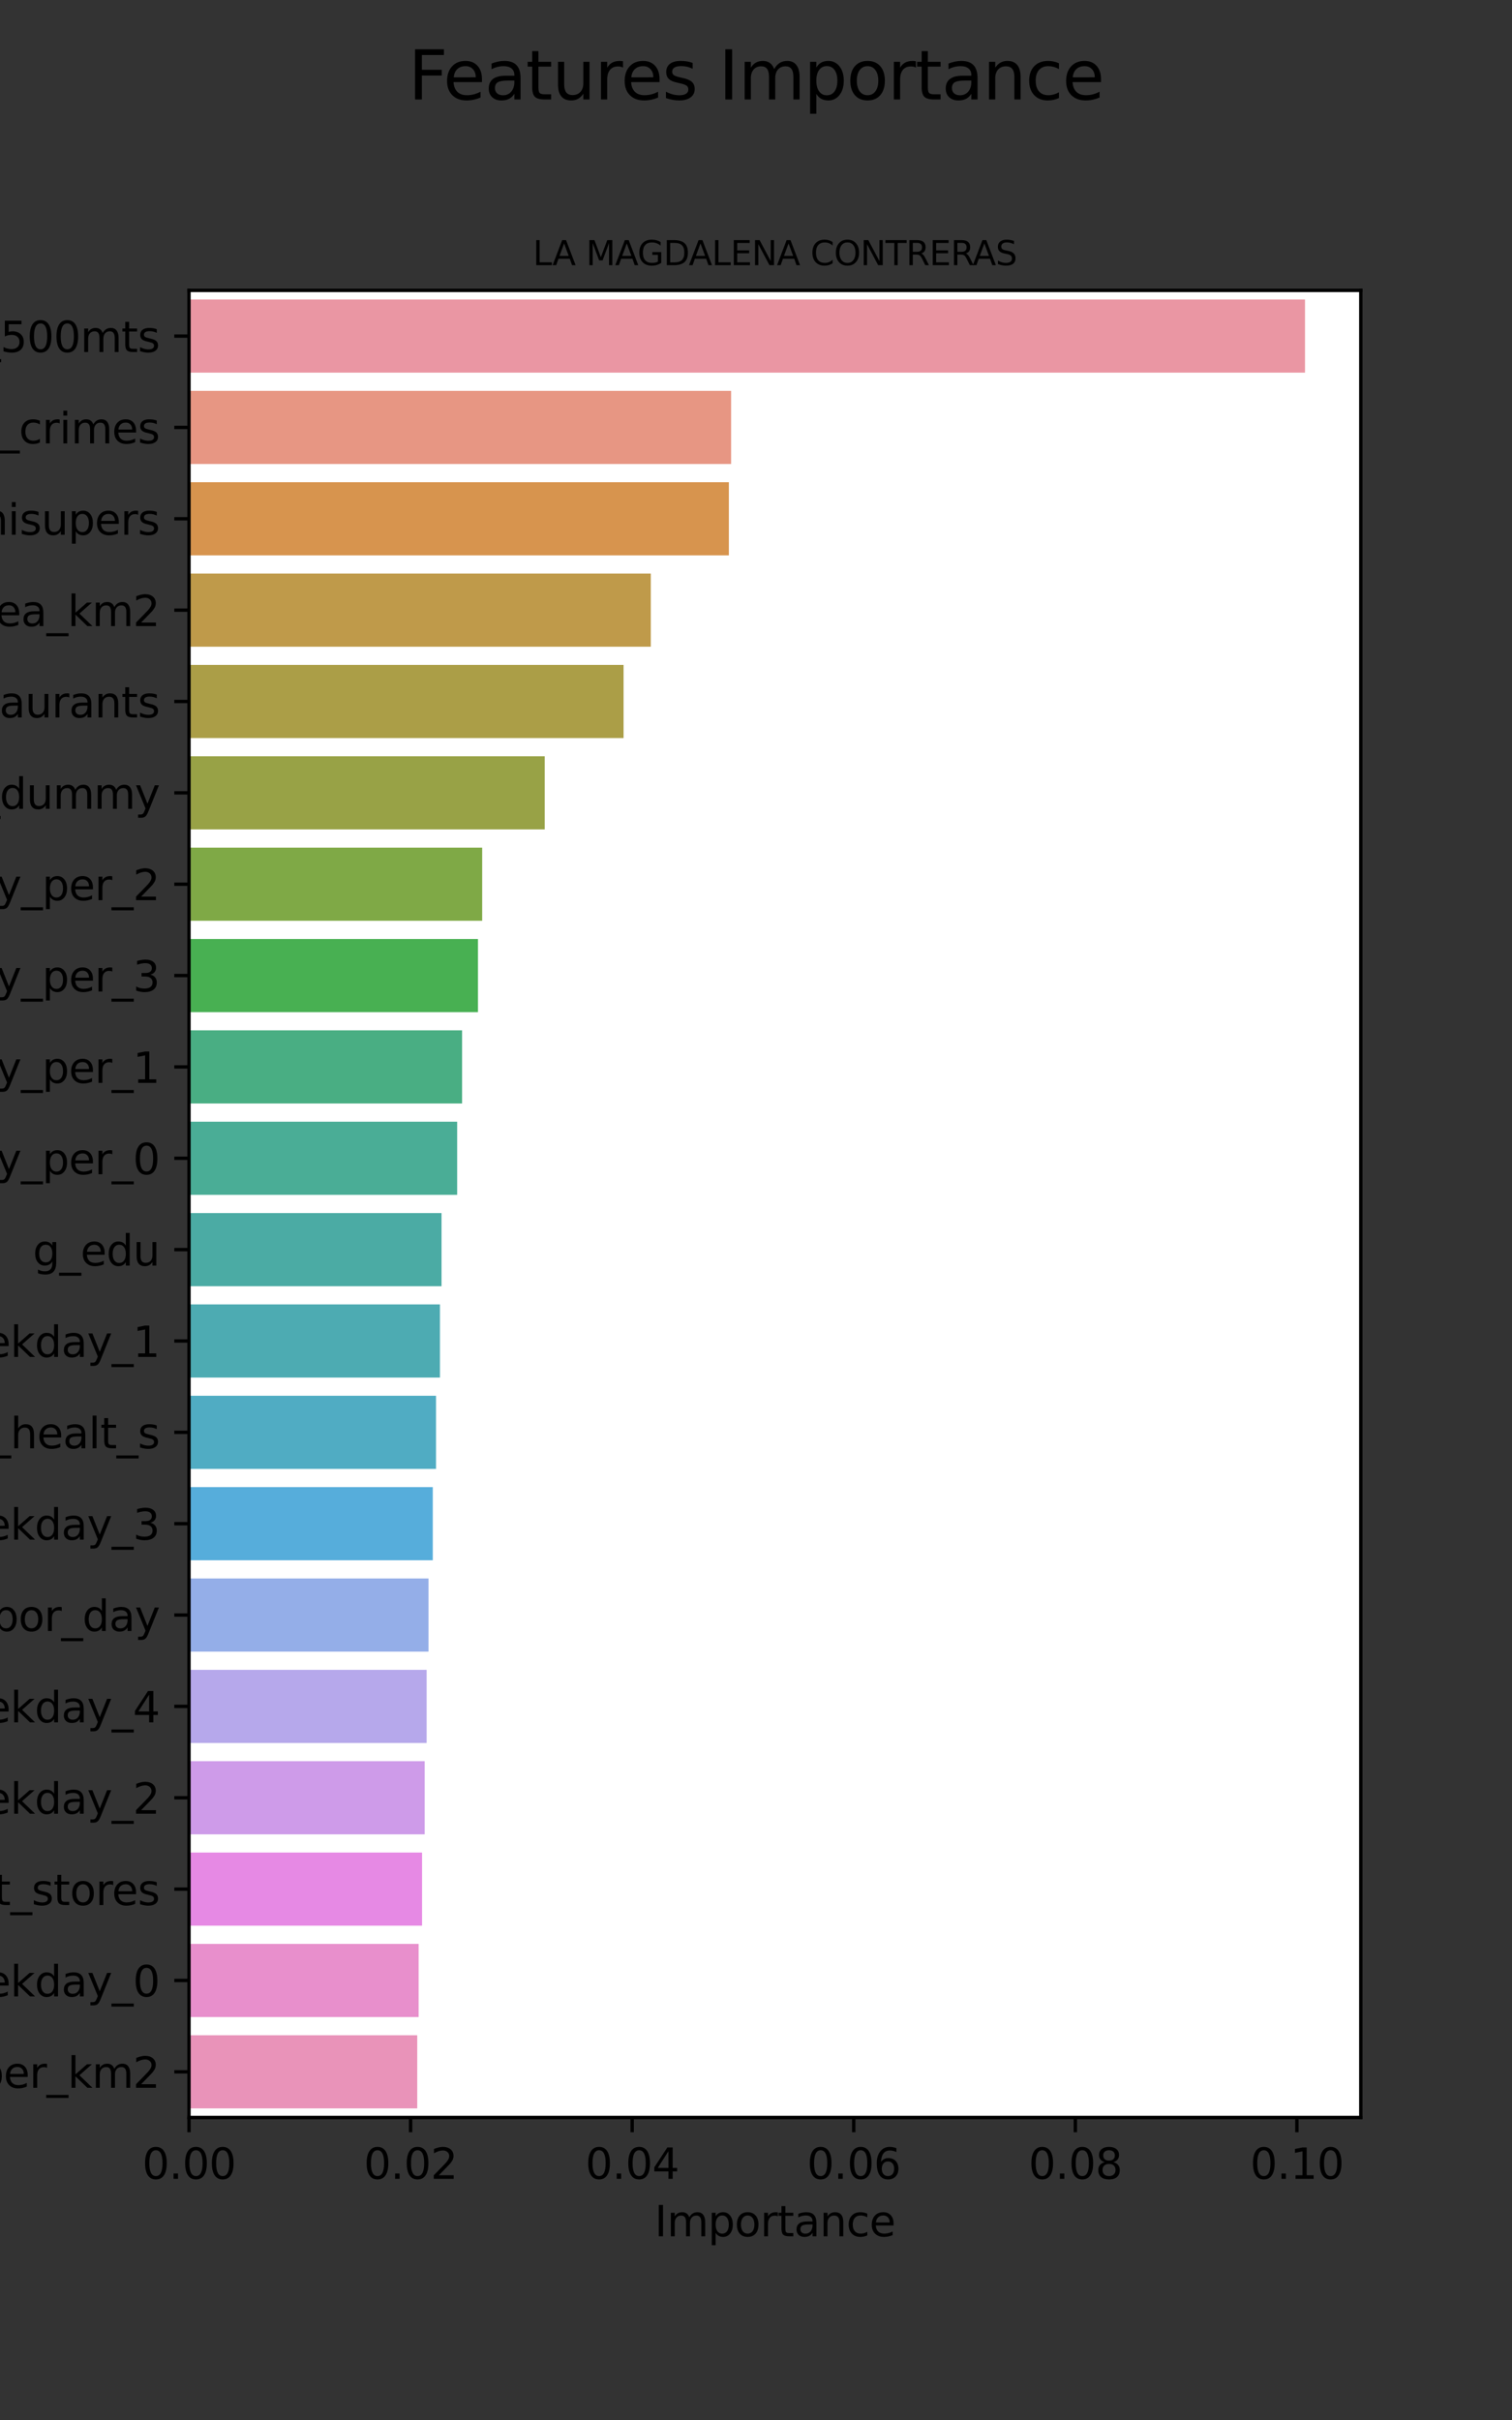 <?xml version="1.0" encoding="utf-8" standalone="no"?>
<!DOCTYPE svg PUBLIC "-//W3C//DTD SVG 1.1//EN"
  "http://www.w3.org/Graphics/SVG/1.1/DTD/svg11.dtd">
<svg height="576pt" version="1.1" viewBox="0 0 360 576" width="360pt" xmlns="http://www.w3.org/2000/svg" xmlns:xlink="http://www.w3.org/1999/xlink">
 <rect x="0" y="0" width="360" height="576" fill="#333333" stroke="none"/>
 <defs>
  <style type="text/css">*{stroke-linecap:butt;stroke-linejoin:round;}</style>
 </defs>
 <g id="figure_1">
  <g id="patch_1">
   <path d="M 0 576 
L 360 576 
L 360 0 
L 0 0 
z
" style="fill:none;"/>
  </g>
  <g id="axes_1">
   <g id="patch_2">
    <path d="M 45 504 
L 324 504 
L 324 69.12 
L 45 69.12 
z
" style="fill:#ffffff;"/>
   </g>
   <g id="patch_3">
    <path clip-path="url(#p7c0f3cd1f7)" d="M 45 71.294 
L 310.714 71.294 
L 310.714 88.69 
L 45 88.69 
z
" style="fill:#ea96a3;"/>
   </g>
   <g id="patch_4">
    <path clip-path="url(#p7c0f3cd1f7)" d="M 45 93.038 
L 174.072 93.038 
L 174.072 110.434 
L 45 110.434 
z
" style="fill:#e79683;"/>
   </g>
   <g id="patch_5">
    <path clip-path="url(#p7c0f3cd1f7)" d="M 45 114.782 
L 173.543 114.782 
L 173.543 132.178 
L 45 132.178 
z
" style="fill:#d7944e;"/>
   </g>
   <g id="patch_6">
    <path clip-path="url(#p7c0f3cd1f7)" d="M 45 136.526 
L 154.951 136.526 
L 154.951 153.922 
L 45 153.922 
z
" style="fill:#bf9a4a;"/>
   </g>
   <g id="patch_7">
    <path clip-path="url(#p7c0f3cd1f7)" d="M 45 158.27 
L 148.467 158.27 
L 148.467 175.666 
L 45 175.666 
z
" style="fill:#ab9e47;"/>
   </g>
   <g id="patch_8">
    <path clip-path="url(#p7c0f3cd1f7)" d="M 45 180.014 
L 129.695 180.014 
L 129.695 197.41 
L 45 197.41 
z
" style="fill:#98a246;"/>
   </g>
   <g id="patch_9">
    <path clip-path="url(#p7c0f3cd1f7)" d="M 45 201.758 
L 114.807 201.758 
L 114.807 219.154 
L 45 219.154 
z
" style="fill:#7fa946;"/>
   </g>
   <g id="patch_10">
    <path clip-path="url(#p7c0f3cd1f7)" d="M 45 223.502 
L 113.805 223.502 
L 113.805 240.898 
L 45 240.898 
z
" style="fill:#48b052;"/>
   </g>
   <g id="patch_11">
    <path clip-path="url(#p7c0f3cd1f7)" d="M 45 245.246 
L 110.016 245.246 
L 110.016 262.642 
L 45 262.642 
z
" style="fill:#49ae83;"/>
   </g>
   <g id="patch_12">
    <path clip-path="url(#p7c0f3cd1f7)" d="M 45 266.99 
L 108.847 266.99 
L 108.847 284.386 
L 45 284.386 
z
" style="fill:#4aad96;"/>
   </g>
   <g id="patch_13">
    <path clip-path="url(#p7c0f3cd1f7)" d="M 45 288.734 
L 105.125 288.734 
L 105.125 306.13 
L 45 306.13 
z
" style="fill:#4baba4;"/>
   </g>
   <g id="patch_14">
    <path clip-path="url(#p7c0f3cd1f7)" d="M 45 310.478 
L 104.751 310.478 
L 104.751 327.874 
L 45 327.874 
z
" style="fill:#4dabb2;"/>
   </g>
   <g id="patch_15">
    <path clip-path="url(#p7c0f3cd1f7)" d="M 45 332.222 
L 103.812 332.222 
L 103.812 349.618 
L 45 349.618 
z
" style="fill:#50acc3;"/>
   </g>
   <g id="patch_16">
    <path clip-path="url(#p7c0f3cd1f7)" d="M 45 353.966 
L 103.044 353.966 
L 103.044 371.362 
L 45 371.362 
z
" style="fill:#56addb;"/>
   </g>
   <g id="patch_17">
    <path clip-path="url(#p7c0f3cd1f7)" d="M 45 375.71 
L 102.03 375.71 
L 102.03 393.106 
L 45 393.106 
z
" style="fill:#94aee8;"/>
   </g>
   <g id="patch_18">
    <path clip-path="url(#p7c0f3cd1f7)" d="M 45 397.454 
L 101.58 397.454 
L 101.58 414.85 
L 45 414.85 
z
" style="fill:#b6a8eb;"/>
   </g>
   <g id="patch_19">
    <path clip-path="url(#p7c0f3cd1f7)" d="M 45 419.198 
L 101.118 419.198 
L 101.118 436.594 
L 45 436.594 
z
" style="fill:#ce9be9;"/>
   </g>
   <g id="patch_20">
    <path clip-path="url(#p7c0f3cd1f7)" d="M 45 440.942 
L 100.486 440.942 
L 100.486 458.338 
L 45 458.338 
z
" style="fill:#e689e4;"/>
   </g>
   <g id="patch_21">
    <path clip-path="url(#p7c0f3cd1f7)" d="M 45 462.686 
L 99.677 462.686 
L 99.677 480.082 
L 45 480.082 
z
" style="fill:#e88fcc;"/>
   </g>
   <g id="patch_22">
    <path clip-path="url(#p7c0f3cd1f7)" d="M 45 484.43 
L 99.341 484.43 
L 99.341 501.826 
L 45 501.826 
z
" style="fill:#e993b9;"/>
   </g>
   <g id="matplotlib.axis_1">
    <g id="xtick_1">
     <g id="line2d_1">
      <defs>
       <path d="M 0 0 
L 0 3.5 
" id="m8d385c8c1b" style="stroke:#000000;stroke-width:0.8;"/>
      </defs>
      <g>
       <use style="stroke:#000000;stroke-width:0.8;" x="45" xlink:href="#m8d385c8c1b" y="504"/>
      </g>
     </g>
     <g id="text_1">
      <!-- 0.00 -->
      <g transform="translate(33.867 518.598)scale(0.1 -0.1)">
       <defs>
        <path d="M 2034 4250 
Q 1547 4250 1301 3770 
Q 1056 3291 1056 2328 
Q 1056 1369 1301 889 
Q 1547 409 2034 409 
Q 2525 409 2770 889 
Q 3016 1369 3016 2328 
Q 3016 3291 2770 3770 
Q 2525 4250 2034 4250 
z
M 2034 4750 
Q 2819 4750 3233 4129 
Q 3647 3509 3647 2328 
Q 3647 1150 3233 529 
Q 2819 -91 2034 -91 
Q 1250 -91 836 529 
Q 422 1150 422 2328 
Q 422 3509 836 4129 
Q 1250 4750 2034 4750 
z
" id="DejaVuSans-30" transform="scale(0.016)"/>
        <path d="M 684 794 
L 1344 794 
L 1344 0 
L 684 0 
L 684 794 
z
" id="DejaVuSans-2e" transform="scale(0.016)"/>
       </defs>
       <use xlink:href="#DejaVuSans-30"/>
       <use x="63.623" xlink:href="#DejaVuSans-2e"/>
       <use x="95.41" xlink:href="#DejaVuSans-30"/>
       <use x="159.033" xlink:href="#DejaVuSans-30"/>
      </g>
     </g>
    </g>
    <g id="xtick_2">
     <g id="line2d_2">
      <g>
       <use style="stroke:#000000;stroke-width:0.8;" x="97.757" xlink:href="#m8d385c8c1b" y="504"/>
      </g>
     </g>
     <g id="text_2">
      <!-- 0.02 -->
      <g transform="translate(86.625 518.598)scale(0.1 -0.1)">
       <defs>
        <path d="M 1228 531 
L 3431 531 
L 3431 0 
L 469 0 
L 469 531 
Q 828 903 1448 1529 
Q 2069 2156 2228 2338 
Q 2531 2678 2651 2914 
Q 2772 3150 2772 3378 
Q 2772 3750 2511 3984 
Q 2250 4219 1831 4219 
Q 1534 4219 1204 4116 
Q 875 4013 500 3803 
L 500 4441 
Q 881 4594 1212 4672 
Q 1544 4750 1819 4750 
Q 2544 4750 2975 4387 
Q 3406 4025 3406 3419 
Q 3406 3131 3298 2873 
Q 3191 2616 2906 2266 
Q 2828 2175 2409 1742 
Q 1991 1309 1228 531 
z
" id="DejaVuSans-32" transform="scale(0.016)"/>
       </defs>
       <use xlink:href="#DejaVuSans-30"/>
       <use x="63.623" xlink:href="#DejaVuSans-2e"/>
       <use x="95.41" xlink:href="#DejaVuSans-30"/>
       <use x="159.033" xlink:href="#DejaVuSans-32"/>
      </g>
     </g>
    </g>
    <g id="xtick_3">
     <g id="line2d_3">
      <g>
       <use style="stroke:#000000;stroke-width:0.8;" x="150.515" xlink:href="#m8d385c8c1b" y="504"/>
      </g>
     </g>
     <g id="text_3">
      <!-- 0.04 -->
      <g transform="translate(139.382 518.598)scale(0.1 -0.1)">
       <defs>
        <path d="M 2419 4116 
L 825 1625 
L 2419 1625 
L 2419 4116 
z
M 2253 4666 
L 3047 4666 
L 3047 1625 
L 3713 1625 
L 3713 1100 
L 3047 1100 
L 3047 0 
L 2419 0 
L 2419 1100 
L 313 1100 
L 313 1709 
L 2253 4666 
z
" id="DejaVuSans-34" transform="scale(0.016)"/>
       </defs>
       <use xlink:href="#DejaVuSans-30"/>
       <use x="63.623" xlink:href="#DejaVuSans-2e"/>
       <use x="95.41" xlink:href="#DejaVuSans-30"/>
       <use x="159.033" xlink:href="#DejaVuSans-34"/>
      </g>
     </g>
    </g>
    <g id="xtick_4">
     <g id="line2d_4">
      <g>
       <use style="stroke:#000000;stroke-width:0.8;" x="203.272" xlink:href="#m8d385c8c1b" y="504"/>
      </g>
     </g>
     <g id="text_4">
      <!-- 0.06 -->
      <g transform="translate(192.139 518.598)scale(0.1 -0.1)">
       <defs>
        <path d="M 2113 2584 
Q 1688 2584 1439 2293 
Q 1191 2003 1191 1497 
Q 1191 994 1439 701 
Q 1688 409 2113 409 
Q 2538 409 2786 701 
Q 3034 994 3034 1497 
Q 3034 2003 2786 2293 
Q 2538 2584 2113 2584 
z
M 3366 4563 
L 3366 3988 
Q 3128 4100 2886 4159 
Q 2644 4219 2406 4219 
Q 1781 4219 1451 3797 
Q 1122 3375 1075 2522 
Q 1259 2794 1537 2939 
Q 1816 3084 2150 3084 
Q 2853 3084 3261 2657 
Q 3669 2231 3669 1497 
Q 3669 778 3244 343 
Q 2819 -91 2113 -91 
Q 1303 -91 875 529 
Q 447 1150 447 2328 
Q 447 3434 972 4092 
Q 1497 4750 2381 4750 
Q 2619 4750 2861 4703 
Q 3103 4656 3366 4563 
z
" id="DejaVuSans-36" transform="scale(0.016)"/>
       </defs>
       <use xlink:href="#DejaVuSans-30"/>
       <use x="63.623" xlink:href="#DejaVuSans-2e"/>
       <use x="95.41" xlink:href="#DejaVuSans-30"/>
       <use x="159.033" xlink:href="#DejaVuSans-36"/>
      </g>
     </g>
    </g>
    <g id="xtick_5">
     <g id="line2d_5">
      <g>
       <use style="stroke:#000000;stroke-width:0.8;" x="256.029" xlink:href="#m8d385c8c1b" y="504"/>
      </g>
     </g>
     <g id="text_5">
      <!-- 0.08 -->
      <g transform="translate(244.897 518.598)scale(0.1 -0.1)">
       <defs>
        <path d="M 2034 2216 
Q 1584 2216 1326 1975 
Q 1069 1734 1069 1313 
Q 1069 891 1326 650 
Q 1584 409 2034 409 
Q 2484 409 2743 651 
Q 3003 894 3003 1313 
Q 3003 1734 2745 1975 
Q 2488 2216 2034 2216 
z
M 1403 2484 
Q 997 2584 770 2862 
Q 544 3141 544 3541 
Q 544 4100 942 4425 
Q 1341 4750 2034 4750 
Q 2731 4750 3128 4425 
Q 3525 4100 3525 3541 
Q 3525 3141 3298 2862 
Q 3072 2584 2669 2484 
Q 3125 2378 3379 2068 
Q 3634 1759 3634 1313 
Q 3634 634 3220 271 
Q 2806 -91 2034 -91 
Q 1263 -91 848 271 
Q 434 634 434 1313 
Q 434 1759 690 2068 
Q 947 2378 1403 2484 
z
M 1172 3481 
Q 1172 3119 1398 2916 
Q 1625 2713 2034 2713 
Q 2441 2713 2670 2916 
Q 2900 3119 2900 3481 
Q 2900 3844 2670 4047 
Q 2441 4250 2034 4250 
Q 1625 4250 1398 4047 
Q 1172 3844 1172 3481 
z
" id="DejaVuSans-38" transform="scale(0.016)"/>
       </defs>
       <use xlink:href="#DejaVuSans-30"/>
       <use x="63.623" xlink:href="#DejaVuSans-2e"/>
       <use x="95.41" xlink:href="#DejaVuSans-30"/>
       <use x="159.033" xlink:href="#DejaVuSans-38"/>
      </g>
     </g>
    </g>
    <g id="xtick_6">
     <g id="line2d_6">
      <g>
       <use style="stroke:#000000;stroke-width:0.8;" x="308.787" xlink:href="#m8d385c8c1b" y="504"/>
      </g>
     </g>
     <g id="text_6">
      <!-- 0.10 -->
      <g transform="translate(297.654 518.598)scale(0.1 -0.1)">
       <defs>
        <path d="M 794 531 
L 1825 531 
L 1825 4091 
L 703 3866 
L 703 4441 
L 1819 4666 
L 2450 4666 
L 2450 531 
L 3481 531 
L 3481 0 
L 794 0 
L 794 531 
z
" id="DejaVuSans-31" transform="scale(0.016)"/>
       </defs>
       <use xlink:href="#DejaVuSans-30"/>
       <use x="63.623" xlink:href="#DejaVuSans-2e"/>
       <use x="95.41" xlink:href="#DejaVuSans-31"/>
       <use x="159.033" xlink:href="#DejaVuSans-30"/>
      </g>
     </g>
    </g>
    <g id="text_7">
     <!-- Importance -->
     <g transform="translate(155.847 532.277)scale(0.1 -0.1)">
      <defs>
       <path d="M 628 4666 
L 1259 4666 
L 1259 0 
L 628 0 
L 628 4666 
z
" id="DejaVuSans-49" transform="scale(0.016)"/>
       <path d="M 3328 2828 
Q 3544 3216 3844 3400 
Q 4144 3584 4550 3584 
Q 5097 3584 5394 3201 
Q 5691 2819 5691 2113 
L 5691 0 
L 5113 0 
L 5113 2094 
Q 5113 2597 4934 2840 
Q 4756 3084 4391 3084 
Q 3944 3084 3684 2787 
Q 3425 2491 3425 1978 
L 3425 0 
L 2847 0 
L 2847 2094 
Q 2847 2600 2669 2842 
Q 2491 3084 2119 3084 
Q 1678 3084 1418 2786 
Q 1159 2488 1159 1978 
L 1159 0 
L 581 0 
L 581 3500 
L 1159 3500 
L 1159 2956 
Q 1356 3278 1631 3431 
Q 1906 3584 2284 3584 
Q 2666 3584 2933 3390 
Q 3200 3197 3328 2828 
z
" id="DejaVuSans-6d" transform="scale(0.016)"/>
       <path d="M 1159 525 
L 1159 -1331 
L 581 -1331 
L 581 3500 
L 1159 3500 
L 1159 2969 
Q 1341 3281 1617 3432 
Q 1894 3584 2278 3584 
Q 2916 3584 3314 3078 
Q 3713 2572 3713 1747 
Q 3713 922 3314 415 
Q 2916 -91 2278 -91 
Q 1894 -91 1617 61 
Q 1341 213 1159 525 
z
M 3116 1747 
Q 3116 2381 2855 2742 
Q 2594 3103 2138 3103 
Q 1681 3103 1420 2742 
Q 1159 2381 1159 1747 
Q 1159 1113 1420 752 
Q 1681 391 2138 391 
Q 2594 391 2855 752 
Q 3116 1113 3116 1747 
z
" id="DejaVuSans-70" transform="scale(0.016)"/>
       <path d="M 1959 3097 
Q 1497 3097 1228 2736 
Q 959 2375 959 1747 
Q 959 1119 1226 758 
Q 1494 397 1959 397 
Q 2419 397 2687 759 
Q 2956 1122 2956 1747 
Q 2956 2369 2687 2733 
Q 2419 3097 1959 3097 
z
M 1959 3584 
Q 2709 3584 3137 3096 
Q 3566 2609 3566 1747 
Q 3566 888 3137 398 
Q 2709 -91 1959 -91 
Q 1206 -91 779 398 
Q 353 888 353 1747 
Q 353 2609 779 3096 
Q 1206 3584 1959 3584 
z
" id="DejaVuSans-6f" transform="scale(0.016)"/>
       <path d="M 2631 2963 
Q 2534 3019 2420 3045 
Q 2306 3072 2169 3072 
Q 1681 3072 1420 2755 
Q 1159 2438 1159 1844 
L 1159 0 
L 581 0 
L 581 3500 
L 1159 3500 
L 1159 2956 
Q 1341 3275 1631 3429 
Q 1922 3584 2338 3584 
Q 2397 3584 2469 3576 
Q 2541 3569 2628 3553 
L 2631 2963 
z
" id="DejaVuSans-72" transform="scale(0.016)"/>
       <path d="M 1172 4494 
L 1172 3500 
L 2356 3500 
L 2356 3053 
L 1172 3053 
L 1172 1153 
Q 1172 725 1289 603 
Q 1406 481 1766 481 
L 2356 481 
L 2356 0 
L 1766 0 
Q 1100 0 847 248 
Q 594 497 594 1153 
L 594 3053 
L 172 3053 
L 172 3500 
L 594 3500 
L 594 4494 
L 1172 4494 
z
" id="DejaVuSans-74" transform="scale(0.016)"/>
       <path d="M 2194 1759 
Q 1497 1759 1228 1600 
Q 959 1441 959 1056 
Q 959 750 1161 570 
Q 1363 391 1709 391 
Q 2188 391 2477 730 
Q 2766 1069 2766 1631 
L 2766 1759 
L 2194 1759 
z
M 3341 1997 
L 3341 0 
L 2766 0 
L 2766 531 
Q 2569 213 2275 61 
Q 1981 -91 1556 -91 
Q 1019 -91 701 211 
Q 384 513 384 1019 
Q 384 1609 779 1909 
Q 1175 2209 1959 2209 
L 2766 2209 
L 2766 2266 
Q 2766 2663 2505 2880 
Q 2244 3097 1772 3097 
Q 1472 3097 1187 3025 
Q 903 2953 641 2809 
L 641 3341 
Q 956 3463 1253 3523 
Q 1550 3584 1831 3584 
Q 2591 3584 2966 3190 
Q 3341 2797 3341 1997 
z
" id="DejaVuSans-61" transform="scale(0.016)"/>
       <path d="M 3513 2113 
L 3513 0 
L 2938 0 
L 2938 2094 
Q 2938 2591 2744 2837 
Q 2550 3084 2163 3084 
Q 1697 3084 1428 2787 
Q 1159 2491 1159 1978 
L 1159 0 
L 581 0 
L 581 3500 
L 1159 3500 
L 1159 2956 
Q 1366 3272 1645 3428 
Q 1925 3584 2291 3584 
Q 2894 3584 3203 3211 
Q 3513 2838 3513 2113 
z
" id="DejaVuSans-6e" transform="scale(0.016)"/>
       <path d="M 3122 3366 
L 3122 2828 
Q 2878 2963 2633 3030 
Q 2388 3097 2138 3097 
Q 1578 3097 1268 2742 
Q 959 2388 959 1747 
Q 959 1106 1268 751 
Q 1578 397 2138 397 
Q 2388 397 2633 464 
Q 2878 531 3122 666 
L 3122 134 
Q 2881 22 2623 -34 
Q 2366 -91 2075 -91 
Q 1284 -91 818 406 
Q 353 903 353 1747 
Q 353 2603 823 3093 
Q 1294 3584 2113 3584 
Q 2378 3584 2631 3529 
Q 2884 3475 3122 3366 
z
" id="DejaVuSans-63" transform="scale(0.016)"/>
       <path d="M 3597 1894 
L 3597 1613 
L 953 1613 
Q 991 1019 1311 708 
Q 1631 397 2203 397 
Q 2534 397 2845 478 
Q 3156 559 3463 722 
L 3463 178 
Q 3153 47 2828 -22 
Q 2503 -91 2169 -91 
Q 1331 -91 842 396 
Q 353 884 353 1716 
Q 353 2575 817 3079 
Q 1281 3584 2069 3584 
Q 2775 3584 3186 3129 
Q 3597 2675 3597 1894 
z
M 3022 2063 
Q 3016 2534 2758 2815 
Q 2500 3097 2075 3097 
Q 1594 3097 1305 2825 
Q 1016 2553 972 2059 
L 3022 2063 
z
" id="DejaVuSans-65" transform="scale(0.016)"/>
      </defs>
      <use xlink:href="#DejaVuSans-49"/>
      <use x="29.492" xlink:href="#DejaVuSans-6d"/>
      <use x="126.904" xlink:href="#DejaVuSans-70"/>
      <use x="190.381" xlink:href="#DejaVuSans-6f"/>
      <use x="251.562" xlink:href="#DejaVuSans-72"/>
      <use x="292.676" xlink:href="#DejaVuSans-74"/>
      <use x="331.885" xlink:href="#DejaVuSans-61"/>
      <use x="393.164" xlink:href="#DejaVuSans-6e"/>
      <use x="456.543" xlink:href="#DejaVuSans-63"/>
      <use x="511.523" xlink:href="#DejaVuSans-65"/>
     </g>
    </g>
   </g>
   <g id="matplotlib.axis_2">
    <g id="ytick_1">
     <g id="line2d_7">
      <defs>
       <path d="M 0 0 
L -3.5 0 
" id="m2ff7ab65bc" style="stroke:#000000;stroke-width:0.8;"/>
      </defs>
      <g>
       <use style="stroke:#000000;stroke-width:0.8;" x="45" xlink:href="#m2ff7ab65bc" y="79.992"/>
      </g>
     </g>
     <g id="text_8">
      <!-- past_near_crimes_500mts -->
      <g transform="translate(-92.784 83.791)scale(0.1 -0.1)">
       <defs>
        <path d="M 2834 3397 
L 2834 2853 
Q 2591 2978 2328 3040 
Q 2066 3103 1784 3103 
Q 1356 3103 1142 2972 
Q 928 2841 928 2578 
Q 928 2378 1081 2264 
Q 1234 2150 1697 2047 
L 1894 2003 
Q 2506 1872 2764 1633 
Q 3022 1394 3022 966 
Q 3022 478 2636 193 
Q 2250 -91 1575 -91 
Q 1294 -91 989 -36 
Q 684 19 347 128 
L 347 722 
Q 666 556 975 473 
Q 1284 391 1588 391 
Q 1994 391 2212 530 
Q 2431 669 2431 922 
Q 2431 1156 2273 1281 
Q 2116 1406 1581 1522 
L 1381 1569 
Q 847 1681 609 1914 
Q 372 2147 372 2553 
Q 372 3047 722 3315 
Q 1072 3584 1716 3584 
Q 2034 3584 2315 3537 
Q 2597 3491 2834 3397 
z
" id="DejaVuSans-73" transform="scale(0.016)"/>
        <path d="M 3263 -1063 
L 3263 -1509 
L -63 -1509 
L -63 -1063 
L 3263 -1063 
z
" id="DejaVuSans-5f" transform="scale(0.016)"/>
        <path d="M 603 3500 
L 1178 3500 
L 1178 0 
L 603 0 
L 603 3500 
z
M 603 4863 
L 1178 4863 
L 1178 4134 
L 603 4134 
L 603 4863 
z
" id="DejaVuSans-69" transform="scale(0.016)"/>
        <path d="M 691 4666 
L 3169 4666 
L 3169 4134 
L 1269 4134 
L 1269 2991 
Q 1406 3038 1543 3061 
Q 1681 3084 1819 3084 
Q 2600 3084 3056 2656 
Q 3513 2228 3513 1497 
Q 3513 744 3044 326 
Q 2575 -91 1722 -91 
Q 1428 -91 1123 -41 
Q 819 9 494 109 
L 494 744 
Q 775 591 1075 516 
Q 1375 441 1709 441 
Q 2250 441 2565 725 
Q 2881 1009 2881 1497 
Q 2881 1984 2565 2268 
Q 2250 2553 1709 2553 
Q 1456 2553 1204 2497 
Q 953 2441 691 2322 
L 691 4666 
z
" id="DejaVuSans-35" transform="scale(0.016)"/>
       </defs>
       <use xlink:href="#DejaVuSans-70"/>
       <use x="63.477" xlink:href="#DejaVuSans-61"/>
       <use x="124.756" xlink:href="#DejaVuSans-73"/>
       <use x="176.855" xlink:href="#DejaVuSans-74"/>
       <use x="216.064" xlink:href="#DejaVuSans-5f"/>
       <use x="266.064" xlink:href="#DejaVuSans-6e"/>
       <use x="329.443" xlink:href="#DejaVuSans-65"/>
       <use x="390.967" xlink:href="#DejaVuSans-61"/>
       <use x="452.246" xlink:href="#DejaVuSans-72"/>
       <use x="493.359" xlink:href="#DejaVuSans-5f"/>
       <use x="543.359" xlink:href="#DejaVuSans-63"/>
       <use x="598.34" xlink:href="#DejaVuSans-72"/>
       <use x="639.453" xlink:href="#DejaVuSans-69"/>
       <use x="667.236" xlink:href="#DejaVuSans-6d"/>
       <use x="764.648" xlink:href="#DejaVuSans-65"/>
       <use x="826.172" xlink:href="#DejaVuSans-73"/>
       <use x="878.271" xlink:href="#DejaVuSans-5f"/>
       <use x="928.271" xlink:href="#DejaVuSans-35"/>
       <use x="991.895" xlink:href="#DejaVuSans-30"/>
       <use x="1055.518" xlink:href="#DejaVuSans-30"/>
       <use x="1119.141" xlink:href="#DejaVuSans-6d"/>
       <use x="1216.553" xlink:href="#DejaVuSans-74"/>
       <use x="1255.762" xlink:href="#DejaVuSans-73"/>
      </g>
     </g>
    </g>
    <g id="ytick_2">
     <g id="line2d_8">
      <g>
       <use style="stroke:#000000;stroke-width:0.8;" x="45" xlink:href="#m2ff7ab65bc" y="101.736"/>
      </g>
     </g>
     <g id="text_9">
      <!-- past_crimes -->
      <g transform="translate(-22.097 105.535)scale(0.1 -0.1)">
       <use xlink:href="#DejaVuSans-70"/>
       <use x="63.477" xlink:href="#DejaVuSans-61"/>
       <use x="124.756" xlink:href="#DejaVuSans-73"/>
       <use x="176.855" xlink:href="#DejaVuSans-74"/>
       <use x="216.064" xlink:href="#DejaVuSans-5f"/>
       <use x="266.064" xlink:href="#DejaVuSans-63"/>
       <use x="321.045" xlink:href="#DejaVuSans-72"/>
       <use x="362.158" xlink:href="#DejaVuSans-69"/>
       <use x="389.941" xlink:href="#DejaVuSans-6d"/>
       <use x="487.354" xlink:href="#DejaVuSans-65"/>
       <use x="548.877" xlink:href="#DejaVuSans-73"/>
      </g>
     </g>
    </g>
    <g id="ytick_3">
     <g id="line2d_9">
      <g>
       <use style="stroke:#000000;stroke-width:0.8;" x="45" xlink:href="#m2ff7ab65bc" y="123.48"/>
      </g>
     </g>
     <g id="text_10">
      <!-- supers_minisupers -->
      <g transform="translate(-55.372 127.279)scale(0.1 -0.1)">
       <defs>
        <path d="M 544 1381 
L 544 3500 
L 1119 3500 
L 1119 1403 
Q 1119 906 1312 657 
Q 1506 409 1894 409 
Q 2359 409 2629 706 
Q 2900 1003 2900 1516 
L 2900 3500 
L 3475 3500 
L 3475 0 
L 2900 0 
L 2900 538 
Q 2691 219 2414 64 
Q 2138 -91 1772 -91 
Q 1169 -91 856 284 
Q 544 659 544 1381 
z
M 1991 3584 
L 1991 3584 
z
" id="DejaVuSans-75" transform="scale(0.016)"/>
       </defs>
       <use xlink:href="#DejaVuSans-73"/>
       <use x="52.1" xlink:href="#DejaVuSans-75"/>
       <use x="115.479" xlink:href="#DejaVuSans-70"/>
       <use x="178.955" xlink:href="#DejaVuSans-65"/>
       <use x="240.479" xlink:href="#DejaVuSans-72"/>
       <use x="281.592" xlink:href="#DejaVuSans-73"/>
       <use x="333.691" xlink:href="#DejaVuSans-5f"/>
       <use x="383.691" xlink:href="#DejaVuSans-6d"/>
       <use x="481.104" xlink:href="#DejaVuSans-69"/>
       <use x="508.887" xlink:href="#DejaVuSans-6e"/>
       <use x="572.266" xlink:href="#DejaVuSans-69"/>
       <use x="600.049" xlink:href="#DejaVuSans-73"/>
       <use x="652.148" xlink:href="#DejaVuSans-75"/>
       <use x="715.527" xlink:href="#DejaVuSans-70"/>
       <use x="779.004" xlink:href="#DejaVuSans-65"/>
       <use x="840.527" xlink:href="#DejaVuSans-72"/>
       <use x="881.641" xlink:href="#DejaVuSans-73"/>
      </g>
     </g>
    </g>
    <g id="ytick_4">
     <g id="line2d_10">
      <g>
       <use style="stroke:#000000;stroke-width:0.8;" x="45" xlink:href="#m2ff7ab65bc" y="145.224"/>
      </g>
     </g>
     <g id="text_11">
      <!-- area_km2 -->
      <g transform="translate(-11.189 149.023)scale(0.1 -0.1)">
       <defs>
        <path d="M 581 4863 
L 1159 4863 
L 1159 1991 
L 2875 3500 
L 3609 3500 
L 1753 1863 
L 3688 0 
L 2938 0 
L 1159 1709 
L 1159 0 
L 581 0 
L 581 4863 
z
" id="DejaVuSans-6b" transform="scale(0.016)"/>
       </defs>
       <use xlink:href="#DejaVuSans-61"/>
       <use x="61.279" xlink:href="#DejaVuSans-72"/>
       <use x="100.143" xlink:href="#DejaVuSans-65"/>
       <use x="161.666" xlink:href="#DejaVuSans-61"/>
       <use x="222.945" xlink:href="#DejaVuSans-5f"/>
       <use x="272.945" xlink:href="#DejaVuSans-6b"/>
       <use x="330.855" xlink:href="#DejaVuSans-6d"/>
       <use x="428.268" xlink:href="#DejaVuSans-32"/>
      </g>
     </g>
    </g>
    <g id="ytick_5">
     <g id="line2d_11">
      <g>
       <use style="stroke:#000000;stroke-width:0.8;" x="45" xlink:href="#m2ff7ab65bc" y="166.968"/>
      </g>
     </g>
     <g id="text_12">
      <!-- restaurants -->
      <g transform="translate(-19.341 170.767)scale(0.1 -0.1)">
       <use xlink:href="#DejaVuSans-72"/>
       <use x="38.863" xlink:href="#DejaVuSans-65"/>
       <use x="100.387" xlink:href="#DejaVuSans-73"/>
       <use x="152.486" xlink:href="#DejaVuSans-74"/>
       <use x="191.695" xlink:href="#DejaVuSans-61"/>
       <use x="252.975" xlink:href="#DejaVuSans-75"/>
       <use x="316.354" xlink:href="#DejaVuSans-72"/>
       <use x="357.467" xlink:href="#DejaVuSans-61"/>
       <use x="418.746" xlink:href="#DejaVuSans-6e"/>
       <use x="482.125" xlink:href="#DejaVuSans-74"/>
       <use x="521.334" xlink:href="#DejaVuSans-73"/>
      </g>
     </g>
    </g>
    <g id="ytick_6">
     <g id="line2d_12">
      <g>
       <use style="stroke:#000000;stroke-width:0.8;" x="45" xlink:href="#m2ff7ab65bc" y="188.712"/>
      </g>
     </g>
     <g id="text_13">
      <!-- covid_dummy -->
      <g transform="translate(-31.748 192.511)scale(0.1 -0.1)">
       <defs>
        <path d="M 191 3500 
L 800 3500 
L 1894 563 
L 2988 3500 
L 3597 3500 
L 2284 0 
L 1503 0 
L 191 3500 
z
" id="DejaVuSans-76" transform="scale(0.016)"/>
        <path d="M 2906 2969 
L 2906 4863 
L 3481 4863 
L 3481 0 
L 2906 0 
L 2906 525 
Q 2725 213 2448 61 
Q 2172 -91 1784 -91 
Q 1150 -91 751 415 
Q 353 922 353 1747 
Q 353 2572 751 3078 
Q 1150 3584 1784 3584 
Q 2172 3584 2448 3432 
Q 2725 3281 2906 2969 
z
M 947 1747 
Q 947 1113 1208 752 
Q 1469 391 1925 391 
Q 2381 391 2643 752 
Q 2906 1113 2906 1747 
Q 2906 2381 2643 2742 
Q 2381 3103 1925 3103 
Q 1469 3103 1208 2742 
Q 947 2381 947 1747 
z
" id="DejaVuSans-64" transform="scale(0.016)"/>
        <path d="M 2059 -325 
Q 1816 -950 1584 -1140 
Q 1353 -1331 966 -1331 
L 506 -1331 
L 506 -850 
L 844 -850 
Q 1081 -850 1212 -737 
Q 1344 -625 1503 -206 
L 1606 56 
L 191 3500 
L 800 3500 
L 1894 763 
L 2988 3500 
L 3597 3500 
L 2059 -325 
z
" id="DejaVuSans-79" transform="scale(0.016)"/>
       </defs>
       <use xlink:href="#DejaVuSans-63"/>
       <use x="54.98" xlink:href="#DejaVuSans-6f"/>
       <use x="116.162" xlink:href="#DejaVuSans-76"/>
       <use x="175.342" xlink:href="#DejaVuSans-69"/>
       <use x="203.125" xlink:href="#DejaVuSans-64"/>
       <use x="266.602" xlink:href="#DejaVuSans-5f"/>
       <use x="316.602" xlink:href="#DejaVuSans-64"/>
       <use x="380.078" xlink:href="#DejaVuSans-75"/>
       <use x="443.457" xlink:href="#DejaVuSans-6d"/>
       <use x="540.869" xlink:href="#DejaVuSans-6d"/>
       <use x="638.281" xlink:href="#DejaVuSans-79"/>
      </g>
     </g>
    </g>
    <g id="ytick_7">
     <g id="line2d_13">
      <g>
       <use style="stroke:#000000;stroke-width:0.8;" x="45" xlink:href="#m2ff7ab65bc" y="210.456"/>
      </g>
     </g>
     <g id="text_14">
      <!-- day_per_2 -->
      <g transform="translate(-13.37 214.255)scale(0.1 -0.1)">
       <use xlink:href="#DejaVuSans-64"/>
       <use x="63.477" xlink:href="#DejaVuSans-61"/>
       <use x="124.756" xlink:href="#DejaVuSans-79"/>
       <use x="183.936" xlink:href="#DejaVuSans-5f"/>
       <use x="233.936" xlink:href="#DejaVuSans-70"/>
       <use x="297.412" xlink:href="#DejaVuSans-65"/>
       <use x="358.936" xlink:href="#DejaVuSans-72"/>
       <use x="400.049" xlink:href="#DejaVuSans-5f"/>
       <use x="450.049" xlink:href="#DejaVuSans-32"/>
      </g>
     </g>
    </g>
    <g id="ytick_8">
     <g id="line2d_14">
      <g>
       <use style="stroke:#000000;stroke-width:0.8;" x="45" xlink:href="#m2ff7ab65bc" y="232.2"/>
      </g>
     </g>
     <g id="text_15">
      <!-- day_per_3 -->
      <g transform="translate(-13.37 235.999)scale(0.1 -0.1)">
       <defs>
        <path d="M 2597 2516 
Q 3050 2419 3304 2112 
Q 3559 1806 3559 1356 
Q 3559 666 3084 287 
Q 2609 -91 1734 -91 
Q 1441 -91 1130 -33 
Q 819 25 488 141 
L 488 750 
Q 750 597 1062 519 
Q 1375 441 1716 441 
Q 2309 441 2620 675 
Q 2931 909 2931 1356 
Q 2931 1769 2642 2001 
Q 2353 2234 1838 2234 
L 1294 2234 
L 1294 2753 
L 1863 2753 
Q 2328 2753 2575 2939 
Q 2822 3125 2822 3475 
Q 2822 3834 2567 4026 
Q 2313 4219 1838 4219 
Q 1578 4219 1281 4162 
Q 984 4106 628 3988 
L 628 4550 
Q 988 4650 1302 4700 
Q 1616 4750 1894 4750 
Q 2613 4750 3031 4423 
Q 3450 4097 3450 3541 
Q 3450 3153 3228 2886 
Q 3006 2619 2597 2516 
z
" id="DejaVuSans-33" transform="scale(0.016)"/>
       </defs>
       <use xlink:href="#DejaVuSans-64"/>
       <use x="63.477" xlink:href="#DejaVuSans-61"/>
       <use x="124.756" xlink:href="#DejaVuSans-79"/>
       <use x="183.936" xlink:href="#DejaVuSans-5f"/>
       <use x="233.936" xlink:href="#DejaVuSans-70"/>
       <use x="297.412" xlink:href="#DejaVuSans-65"/>
       <use x="358.936" xlink:href="#DejaVuSans-72"/>
       <use x="400.049" xlink:href="#DejaVuSans-5f"/>
       <use x="450.049" xlink:href="#DejaVuSans-33"/>
      </g>
     </g>
    </g>
    <g id="ytick_9">
     <g id="line2d_15">
      <g>
       <use style="stroke:#000000;stroke-width:0.8;" x="45" xlink:href="#m2ff7ab65bc" y="253.944"/>
      </g>
     </g>
     <g id="text_16">
      <!-- day_per_1 -->
      <g transform="translate(-13.37 257.743)scale(0.1 -0.1)">
       <use xlink:href="#DejaVuSans-64"/>
       <use x="63.477" xlink:href="#DejaVuSans-61"/>
       <use x="124.756" xlink:href="#DejaVuSans-79"/>
       <use x="183.936" xlink:href="#DejaVuSans-5f"/>
       <use x="233.936" xlink:href="#DejaVuSans-70"/>
       <use x="297.412" xlink:href="#DejaVuSans-65"/>
       <use x="358.936" xlink:href="#DejaVuSans-72"/>
       <use x="400.049" xlink:href="#DejaVuSans-5f"/>
       <use x="450.049" xlink:href="#DejaVuSans-31"/>
      </g>
     </g>
    </g>
    <g id="ytick_10">
     <g id="line2d_16">
      <g>
       <use style="stroke:#000000;stroke-width:0.8;" x="45" xlink:href="#m2ff7ab65bc" y="275.688"/>
      </g>
     </g>
     <g id="text_17">
      <!-- day_per_0 -->
      <g transform="translate(-13.37 279.487)scale(0.1 -0.1)">
       <use xlink:href="#DejaVuSans-64"/>
       <use x="63.477" xlink:href="#DejaVuSans-61"/>
       <use x="124.756" xlink:href="#DejaVuSans-79"/>
       <use x="183.936" xlink:href="#DejaVuSans-5f"/>
       <use x="233.936" xlink:href="#DejaVuSans-70"/>
       <use x="297.412" xlink:href="#DejaVuSans-65"/>
       <use x="358.936" xlink:href="#DejaVuSans-72"/>
       <use x="400.049" xlink:href="#DejaVuSans-5f"/>
       <use x="450.049" xlink:href="#DejaVuSans-30"/>
      </g>
     </g>
    </g>
    <g id="ytick_11">
     <g id="line2d_17">
      <g>
       <use style="stroke:#000000;stroke-width:0.8;" x="45" xlink:href="#m2ff7ab65bc" y="297.432"/>
      </g>
     </g>
     <g id="text_18">
      <!-- g_edu -->
      <g transform="translate(7.812 301.231)scale(0.1 -0.1)">
       <defs>
        <path d="M 2906 1791 
Q 2906 2416 2648 2759 
Q 2391 3103 1925 3103 
Q 1463 3103 1205 2759 
Q 947 2416 947 1791 
Q 947 1169 1205 825 
Q 1463 481 1925 481 
Q 2391 481 2648 825 
Q 2906 1169 2906 1791 
z
M 3481 434 
Q 3481 -459 3084 -895 
Q 2688 -1331 1869 -1331 
Q 1566 -1331 1297 -1286 
Q 1028 -1241 775 -1147 
L 775 -588 
Q 1028 -725 1275 -790 
Q 1522 -856 1778 -856 
Q 2344 -856 2625 -561 
Q 2906 -266 2906 331 
L 2906 616 
Q 2728 306 2450 153 
Q 2172 0 1784 0 
Q 1141 0 747 490 
Q 353 981 353 1791 
Q 353 2603 747 3093 
Q 1141 3584 1784 3584 
Q 2172 3584 2450 3431 
Q 2728 3278 2906 2969 
L 2906 3500 
L 3481 3500 
L 3481 434 
z
" id="DejaVuSans-67" transform="scale(0.016)"/>
       </defs>
       <use xlink:href="#DejaVuSans-67"/>
       <use x="63.477" xlink:href="#DejaVuSans-5f"/>
       <use x="113.477" xlink:href="#DejaVuSans-65"/>
       <use x="175" xlink:href="#DejaVuSans-64"/>
       <use x="238.477" xlink:href="#DejaVuSans-75"/>
      </g>
     </g>
    </g>
    <g id="ytick_12">
     <g id="line2d_18">
      <g>
       <use style="stroke:#000000;stroke-width:0.8;" x="45" xlink:href="#m2ff7ab65bc" y="319.176"/>
      </g>
     </g>
     <g id="text_19">
      <!-- weekday_1 -->
      <g transform="translate(-18.033 322.975)scale(0.1 -0.1)">
       <defs>
        <path d="M 269 3500 
L 844 3500 
L 1563 769 
L 2278 3500 
L 2956 3500 
L 3675 769 
L 4391 3500 
L 4966 3500 
L 4050 0 
L 3372 0 
L 2619 2869 
L 1863 0 
L 1184 0 
L 269 3500 
z
" id="DejaVuSans-77" transform="scale(0.016)"/>
       </defs>
       <use xlink:href="#DejaVuSans-77"/>
       <use x="81.787" xlink:href="#DejaVuSans-65"/>
       <use x="143.311" xlink:href="#DejaVuSans-65"/>
       <use x="204.834" xlink:href="#DejaVuSans-6b"/>
       <use x="262.744" xlink:href="#DejaVuSans-64"/>
       <use x="326.221" xlink:href="#DejaVuSans-61"/>
       <use x="387.5" xlink:href="#DejaVuSans-79"/>
       <use x="446.68" xlink:href="#DejaVuSans-5f"/>
       <use x="496.68" xlink:href="#DejaVuSans-31"/>
      </g>
     </g>
    </g>
    <g id="ytick_13">
     <g id="line2d_19">
      <g>
       <use style="stroke:#000000;stroke-width:0.8;" x="45" xlink:href="#m2ff7ab65bc" y="340.92"/>
      </g>
     </g>
     <g id="text_20">
      <!-- no_healt_s -->
      <g transform="translate(-14.983 344.719)scale(0.1 -0.1)">
       <defs>
        <path d="M 3513 2113 
L 3513 0 
L 2938 0 
L 2938 2094 
Q 2938 2591 2744 2837 
Q 2550 3084 2163 3084 
Q 1697 3084 1428 2787 
Q 1159 2491 1159 1978 
L 1159 0 
L 581 0 
L 581 4863 
L 1159 4863 
L 1159 2956 
Q 1366 3272 1645 3428 
Q 1925 3584 2291 3584 
Q 2894 3584 3203 3211 
Q 3513 2838 3513 2113 
z
" id="DejaVuSans-68" transform="scale(0.016)"/>
        <path d="M 603 4863 
L 1178 4863 
L 1178 0 
L 603 0 
L 603 4863 
z
" id="DejaVuSans-6c" transform="scale(0.016)"/>
       </defs>
       <use xlink:href="#DejaVuSans-6e"/>
       <use x="63.379" xlink:href="#DejaVuSans-6f"/>
       <use x="124.561" xlink:href="#DejaVuSans-5f"/>
       <use x="174.561" xlink:href="#DejaVuSans-68"/>
       <use x="237.939" xlink:href="#DejaVuSans-65"/>
       <use x="299.463" xlink:href="#DejaVuSans-61"/>
       <use x="360.742" xlink:href="#DejaVuSans-6c"/>
       <use x="388.525" xlink:href="#DejaVuSans-74"/>
       <use x="427.734" xlink:href="#DejaVuSans-5f"/>
       <use x="477.734" xlink:href="#DejaVuSans-73"/>
      </g>
     </g>
    </g>
    <g id="ytick_14">
     <g id="line2d_20">
      <g>
       <use style="stroke:#000000;stroke-width:0.8;" x="45" xlink:href="#m2ff7ab65bc" y="362.664"/>
      </g>
     </g>
     <g id="text_21">
      <!-- weekday_3 -->
      <g transform="translate(-18.033 366.463)scale(0.1 -0.1)">
       <use xlink:href="#DejaVuSans-77"/>
       <use x="81.787" xlink:href="#DejaVuSans-65"/>
       <use x="143.311" xlink:href="#DejaVuSans-65"/>
       <use x="204.834" xlink:href="#DejaVuSans-6b"/>
       <use x="262.744" xlink:href="#DejaVuSans-64"/>
       <use x="326.221" xlink:href="#DejaVuSans-61"/>
       <use x="387.5" xlink:href="#DejaVuSans-79"/>
       <use x="446.68" xlink:href="#DejaVuSans-5f"/>
       <use x="496.68" xlink:href="#DejaVuSans-33"/>
      </g>
     </g>
    </g>
    <g id="ytick_15">
     <g id="line2d_21">
      <g>
       <use style="stroke:#000000;stroke-width:0.8;" x="45" xlink:href="#m2ff7ab65bc" y="384.408"/>
      </g>
     </g>
     <g id="text_22">
      <!-- no_labor_day -->
      <g transform="translate(-28.336 388.207)scale(0.1 -0.1)">
       <defs>
        <path d="M 3116 1747 
Q 3116 2381 2855 2742 
Q 2594 3103 2138 3103 
Q 1681 3103 1420 2742 
Q 1159 2381 1159 1747 
Q 1159 1113 1420 752 
Q 1681 391 2138 391 
Q 2594 391 2855 752 
Q 3116 1113 3116 1747 
z
M 1159 2969 
Q 1341 3281 1617 3432 
Q 1894 3584 2278 3584 
Q 2916 3584 3314 3078 
Q 3713 2572 3713 1747 
Q 3713 922 3314 415 
Q 2916 -91 2278 -91 
Q 1894 -91 1617 61 
Q 1341 213 1159 525 
L 1159 0 
L 581 0 
L 581 4863 
L 1159 4863 
L 1159 2969 
z
" id="DejaVuSans-62" transform="scale(0.016)"/>
       </defs>
       <use xlink:href="#DejaVuSans-6e"/>
       <use x="63.379" xlink:href="#DejaVuSans-6f"/>
       <use x="124.561" xlink:href="#DejaVuSans-5f"/>
       <use x="174.561" xlink:href="#DejaVuSans-6c"/>
       <use x="202.344" xlink:href="#DejaVuSans-61"/>
       <use x="263.623" xlink:href="#DejaVuSans-62"/>
       <use x="327.1" xlink:href="#DejaVuSans-6f"/>
       <use x="388.281" xlink:href="#DejaVuSans-72"/>
       <use x="429.395" xlink:href="#DejaVuSans-5f"/>
       <use x="479.395" xlink:href="#DejaVuSans-64"/>
       <use x="542.871" xlink:href="#DejaVuSans-61"/>
       <use x="604.15" xlink:href="#DejaVuSans-79"/>
      </g>
     </g>
    </g>
    <g id="ytick_16">
     <g id="line2d_22">
      <g>
       <use style="stroke:#000000;stroke-width:0.8;" x="45" xlink:href="#m2ff7ab65bc" y="406.152"/>
      </g>
     </g>
     <g id="text_23">
      <!-- weekday_4 -->
      <g transform="translate(-18.033 409.951)scale(0.1 -0.1)">
       <use xlink:href="#DejaVuSans-77"/>
       <use x="81.787" xlink:href="#DejaVuSans-65"/>
       <use x="143.311" xlink:href="#DejaVuSans-65"/>
       <use x="204.834" xlink:href="#DejaVuSans-6b"/>
       <use x="262.744" xlink:href="#DejaVuSans-64"/>
       <use x="326.221" xlink:href="#DejaVuSans-61"/>
       <use x="387.5" xlink:href="#DejaVuSans-79"/>
       <use x="446.68" xlink:href="#DejaVuSans-5f"/>
       <use x="496.68" xlink:href="#DejaVuSans-34"/>
      </g>
     </g>
    </g>
    <g id="ytick_17">
     <g id="line2d_23">
      <g>
       <use style="stroke:#000000;stroke-width:0.8;" x="45" xlink:href="#m2ff7ab65bc" y="427.896"/>
      </g>
     </g>
     <g id="text_24">
      <!-- weekday_2 -->
      <g transform="translate(-18.033 431.695)scale(0.1 -0.1)">
       <use xlink:href="#DejaVuSans-77"/>
       <use x="81.787" xlink:href="#DejaVuSans-65"/>
       <use x="143.311" xlink:href="#DejaVuSans-65"/>
       <use x="204.834" xlink:href="#DejaVuSans-6b"/>
       <use x="262.744" xlink:href="#DejaVuSans-64"/>
       <use x="326.221" xlink:href="#DejaVuSans-61"/>
       <use x="387.5" xlink:href="#DejaVuSans-79"/>
       <use x="446.68" xlink:href="#DejaVuSans-5f"/>
       <use x="496.68" xlink:href="#DejaVuSans-32"/>
      </g>
     </g>
    </g>
    <g id="ytick_18">
     <g id="line2d_24">
      <g>
       <use style="stroke:#000000;stroke-width:0.8;" x="45" xlink:href="#m2ff7ab65bc" y="449.64"/>
      </g>
     </g>
     <g id="text_25">
      <!-- department_stores -->
      <g transform="translate(-56.658 453.439)scale(0.1 -0.1)">
       <use xlink:href="#DejaVuSans-64"/>
       <use x="63.477" xlink:href="#DejaVuSans-65"/>
       <use x="125" xlink:href="#DejaVuSans-70"/>
       <use x="188.477" xlink:href="#DejaVuSans-61"/>
       <use x="249.756" xlink:href="#DejaVuSans-72"/>
       <use x="290.869" xlink:href="#DejaVuSans-74"/>
       <use x="330.078" xlink:href="#DejaVuSans-6d"/>
       <use x="427.49" xlink:href="#DejaVuSans-65"/>
       <use x="489.014" xlink:href="#DejaVuSans-6e"/>
       <use x="552.393" xlink:href="#DejaVuSans-74"/>
       <use x="591.602" xlink:href="#DejaVuSans-5f"/>
       <use x="641.602" xlink:href="#DejaVuSans-73"/>
       <use x="693.701" xlink:href="#DejaVuSans-74"/>
       <use x="732.91" xlink:href="#DejaVuSans-6f"/>
       <use x="794.092" xlink:href="#DejaVuSans-72"/>
       <use x="832.955" xlink:href="#DejaVuSans-65"/>
       <use x="894.479" xlink:href="#DejaVuSans-73"/>
      </g>
     </g>
    </g>
    <g id="ytick_19">
     <g id="line2d_25">
      <g>
       <use style="stroke:#000000;stroke-width:0.8;" x="45" xlink:href="#m2ff7ab65bc" y="471.384"/>
      </g>
     </g>
     <g id="text_26">
      <!-- weekday_0 -->
      <g transform="translate(-18.033 475.183)scale(0.1 -0.1)">
       <use xlink:href="#DejaVuSans-77"/>
       <use x="81.787" xlink:href="#DejaVuSans-65"/>
       <use x="143.311" xlink:href="#DejaVuSans-65"/>
       <use x="204.834" xlink:href="#DejaVuSans-6b"/>
       <use x="262.744" xlink:href="#DejaVuSans-64"/>
       <use x="326.221" xlink:href="#DejaVuSans-61"/>
       <use x="387.5" xlink:href="#DejaVuSans-79"/>
       <use x="446.68" xlink:href="#DejaVuSans-5f"/>
       <use x="496.68" xlink:href="#DejaVuSans-30"/>
      </g>
     </g>
    </g>
    <g id="ytick_20">
     <g id="line2d_26">
      <g>
       <use style="stroke:#000000;stroke-width:0.8;" x="45" xlink:href="#m2ff7ab65bc" y="493.128"/>
      </g>
     </g>
     <g id="text_27">
      <!-- house_per_km2 -->
      <g transform="translate(-40.663 496.927)scale(0.1 -0.1)">
       <use xlink:href="#DejaVuSans-68"/>
       <use x="63.379" xlink:href="#DejaVuSans-6f"/>
       <use x="124.561" xlink:href="#DejaVuSans-75"/>
       <use x="187.939" xlink:href="#DejaVuSans-73"/>
       <use x="240.039" xlink:href="#DejaVuSans-65"/>
       <use x="301.562" xlink:href="#DejaVuSans-5f"/>
       <use x="351.562" xlink:href="#DejaVuSans-70"/>
       <use x="415.039" xlink:href="#DejaVuSans-65"/>
       <use x="476.562" xlink:href="#DejaVuSans-72"/>
       <use x="517.676" xlink:href="#DejaVuSans-5f"/>
       <use x="567.676" xlink:href="#DejaVuSans-6b"/>
       <use x="625.586" xlink:href="#DejaVuSans-6d"/>
       <use x="722.998" xlink:href="#DejaVuSans-32"/>
      </g>
     </g>
    </g>
    <g id="text_28">
     <!-- Features -->
     <g transform="translate(-98.864 308.055)rotate(-90)scale(0.1 -0.1)">
      <defs>
       <path d="M 628 4666 
L 3309 4666 
L 3309 4134 
L 1259 4134 
L 1259 2759 
L 3109 2759 
L 3109 2228 
L 1259 2228 
L 1259 0 
L 628 0 
L 628 4666 
z
" id="DejaVuSans-46" transform="scale(0.016)"/>
      </defs>
      <use xlink:href="#DejaVuSans-46"/>
      <use x="52.02" xlink:href="#DejaVuSans-65"/>
      <use x="113.543" xlink:href="#DejaVuSans-61"/>
      <use x="174.822" xlink:href="#DejaVuSans-74"/>
      <use x="214.031" xlink:href="#DejaVuSans-75"/>
      <use x="277.41" xlink:href="#DejaVuSans-72"/>
      <use x="316.273" xlink:href="#DejaVuSans-65"/>
      <use x="377.797" xlink:href="#DejaVuSans-73"/>
     </g>
    </g>
   </g>
   <g id="line2d_27">
    <path clip-path="url(#p7c0f3cd1f7)" style="fill:none;stroke:#424242;stroke-linecap:square;stroke-width:2.7;"/>
   </g>
   <g id="line2d_28">
    <path clip-path="url(#p7c0f3cd1f7)" style="fill:none;stroke:#424242;stroke-linecap:square;stroke-width:2.7;"/>
   </g>
   <g id="line2d_29">
    <path clip-path="url(#p7c0f3cd1f7)" style="fill:none;stroke:#424242;stroke-linecap:square;stroke-width:2.7;"/>
   </g>
   <g id="line2d_30">
    <path clip-path="url(#p7c0f3cd1f7)" style="fill:none;stroke:#424242;stroke-linecap:square;stroke-width:2.7;"/>
   </g>
   <g id="line2d_31">
    <path clip-path="url(#p7c0f3cd1f7)" style="fill:none;stroke:#424242;stroke-linecap:square;stroke-width:2.7;"/>
   </g>
   <g id="line2d_32">
    <path clip-path="url(#p7c0f3cd1f7)" style="fill:none;stroke:#424242;stroke-linecap:square;stroke-width:2.7;"/>
   </g>
   <g id="line2d_33">
    <path clip-path="url(#p7c0f3cd1f7)" style="fill:none;stroke:#424242;stroke-linecap:square;stroke-width:2.7;"/>
   </g>
   <g id="line2d_34">
    <path clip-path="url(#p7c0f3cd1f7)" style="fill:none;stroke:#424242;stroke-linecap:square;stroke-width:2.7;"/>
   </g>
   <g id="line2d_35">
    <path clip-path="url(#p7c0f3cd1f7)" style="fill:none;stroke:#424242;stroke-linecap:square;stroke-width:2.7;"/>
   </g>
   <g id="line2d_36">
    <path clip-path="url(#p7c0f3cd1f7)" style="fill:none;stroke:#424242;stroke-linecap:square;stroke-width:2.7;"/>
   </g>
   <g id="line2d_37">
    <path clip-path="url(#p7c0f3cd1f7)" style="fill:none;stroke:#424242;stroke-linecap:square;stroke-width:2.7;"/>
   </g>
   <g id="line2d_38">
    <path clip-path="url(#p7c0f3cd1f7)" style="fill:none;stroke:#424242;stroke-linecap:square;stroke-width:2.7;"/>
   </g>
   <g id="line2d_39">
    <path clip-path="url(#p7c0f3cd1f7)" style="fill:none;stroke:#424242;stroke-linecap:square;stroke-width:2.7;"/>
   </g>
   <g id="line2d_40">
    <path clip-path="url(#p7c0f3cd1f7)" style="fill:none;stroke:#424242;stroke-linecap:square;stroke-width:2.7;"/>
   </g>
   <g id="line2d_41">
    <path clip-path="url(#p7c0f3cd1f7)" style="fill:none;stroke:#424242;stroke-linecap:square;stroke-width:2.7;"/>
   </g>
   <g id="line2d_42">
    <path clip-path="url(#p7c0f3cd1f7)" style="fill:none;stroke:#424242;stroke-linecap:square;stroke-width:2.7;"/>
   </g>
   <g id="line2d_43">
    <path clip-path="url(#p7c0f3cd1f7)" style="fill:none;stroke:#424242;stroke-linecap:square;stroke-width:2.7;"/>
   </g>
   <g id="line2d_44">
    <path clip-path="url(#p7c0f3cd1f7)" style="fill:none;stroke:#424242;stroke-linecap:square;stroke-width:2.7;"/>
   </g>
   <g id="line2d_45">
    <path clip-path="url(#p7c0f3cd1f7)" style="fill:none;stroke:#424242;stroke-linecap:square;stroke-width:2.7;"/>
   </g>
   <g id="line2d_46">
    <path clip-path="url(#p7c0f3cd1f7)" style="fill:none;stroke:#424242;stroke-linecap:square;stroke-width:2.7;"/>
   </g>
   <g id="patch_23">
    <path d="M 45 504 
L 45 69.12 
" style="fill:none;stroke:#000000;stroke-linecap:square;stroke-linejoin:miter;stroke-width:0.8;"/>
   </g>
   <g id="patch_24">
    <path d="M 324 504 
L 324 69.12 
" style="fill:none;stroke:#000000;stroke-linecap:square;stroke-linejoin:miter;stroke-width:0.8;"/>
   </g>
   <g id="patch_25">
    <path d="M 45 504 
L 324 504 
" style="fill:none;stroke:#000000;stroke-linecap:square;stroke-linejoin:miter;stroke-width:0.8;"/>
   </g>
   <g id="patch_26">
    <path d="M 45 69.12 
L 324 69.12 
" style="fill:none;stroke:#000000;stroke-linecap:square;stroke-linejoin:miter;stroke-width:0.8;"/>
   </g>
   <g id="text_29">
    <!-- LA MAGDALENA CONTRERAS -->
    <g transform="translate(126.875 63.12)scale(0.08 -0.08)">
     <defs>
      <path d="M 628 4666 
L 1259 4666 
L 1259 531 
L 3531 531 
L 3531 0 
L 628 0 
L 628 4666 
z
" id="DejaVuSans-4c" transform="scale(0.016)"/>
      <path d="M 2188 4044 
L 1331 1722 
L 3047 1722 
L 2188 4044 
z
M 1831 4666 
L 2547 4666 
L 4325 0 
L 3669 0 
L 3244 1197 
L 1141 1197 
L 716 0 
L 50 0 
L 1831 4666 
z
" id="DejaVuSans-41" transform="scale(0.016)"/>
      <path id="DejaVuSans-20" transform="scale(0.016)"/>
      <path d="M 628 4666 
L 1569 4666 
L 2759 1491 
L 3956 4666 
L 4897 4666 
L 4897 0 
L 4281 0 
L 4281 4097 
L 3078 897 
L 2444 897 
L 1241 4097 
L 1241 0 
L 628 0 
L 628 4666 
z
" id="DejaVuSans-4d" transform="scale(0.016)"/>
      <path d="M 3809 666 
L 3809 1919 
L 2778 1919 
L 2778 2438 
L 4434 2438 
L 4434 434 
Q 4069 175 3628 42 
Q 3188 -91 2688 -91 
Q 1594 -91 976 548 
Q 359 1188 359 2328 
Q 359 3472 976 4111 
Q 1594 4750 2688 4750 
Q 3144 4750 3555 4637 
Q 3966 4525 4313 4306 
L 4313 3634 
Q 3963 3931 3569 4081 
Q 3175 4231 2741 4231 
Q 1884 4231 1454 3753 
Q 1025 3275 1025 2328 
Q 1025 1384 1454 906 
Q 1884 428 2741 428 
Q 3075 428 3337 486 
Q 3600 544 3809 666 
z
" id="DejaVuSans-47" transform="scale(0.016)"/>
      <path d="M 1259 4147 
L 1259 519 
L 2022 519 
Q 2988 519 3436 956 
Q 3884 1394 3884 2338 
Q 3884 3275 3436 3711 
Q 2988 4147 2022 4147 
L 1259 4147 
z
M 628 4666 
L 1925 4666 
Q 3281 4666 3915 4102 
Q 4550 3538 4550 2338 
Q 4550 1131 3912 565 
Q 3275 0 1925 0 
L 628 0 
L 628 4666 
z
" id="DejaVuSans-44" transform="scale(0.016)"/>
      <path d="M 628 4666 
L 3578 4666 
L 3578 4134 
L 1259 4134 
L 1259 2753 
L 3481 2753 
L 3481 2222 
L 1259 2222 
L 1259 531 
L 3634 531 
L 3634 0 
L 628 0 
L 628 4666 
z
" id="DejaVuSans-45" transform="scale(0.016)"/>
      <path d="M 628 4666 
L 1478 4666 
L 3547 763 
L 3547 4666 
L 4159 4666 
L 4159 0 
L 3309 0 
L 1241 3903 
L 1241 0 
L 628 0 
L 628 4666 
z
" id="DejaVuSans-4e" transform="scale(0.016)"/>
      <path d="M 4122 4306 
L 4122 3641 
Q 3803 3938 3442 4084 
Q 3081 4231 2675 4231 
Q 1875 4231 1450 3742 
Q 1025 3253 1025 2328 
Q 1025 1406 1450 917 
Q 1875 428 2675 428 
Q 3081 428 3442 575 
Q 3803 722 4122 1019 
L 4122 359 
Q 3791 134 3420 21 
Q 3050 -91 2638 -91 
Q 1578 -91 968 557 
Q 359 1206 359 2328 
Q 359 3453 968 4101 
Q 1578 4750 2638 4750 
Q 3056 4750 3426 4639 
Q 3797 4528 4122 4306 
z
" id="DejaVuSans-43" transform="scale(0.016)"/>
      <path d="M 2522 4238 
Q 1834 4238 1429 3725 
Q 1025 3213 1025 2328 
Q 1025 1447 1429 934 
Q 1834 422 2522 422 
Q 3209 422 3611 934 
Q 4013 1447 4013 2328 
Q 4013 3213 3611 3725 
Q 3209 4238 2522 4238 
z
M 2522 4750 
Q 3503 4750 4090 4092 
Q 4678 3434 4678 2328 
Q 4678 1225 4090 567 
Q 3503 -91 2522 -91 
Q 1538 -91 948 565 
Q 359 1222 359 2328 
Q 359 3434 948 4092 
Q 1538 4750 2522 4750 
z
" id="DejaVuSans-4f" transform="scale(0.016)"/>
      <path d="M -19 4666 
L 3928 4666 
L 3928 4134 
L 2272 4134 
L 2272 0 
L 1638 0 
L 1638 4134 
L -19 4134 
L -19 4666 
z
" id="DejaVuSans-54" transform="scale(0.016)"/>
      <path d="M 2841 2188 
Q 3044 2119 3236 1894 
Q 3428 1669 3622 1275 
L 4263 0 
L 3584 0 
L 2988 1197 
Q 2756 1666 2539 1819 
Q 2322 1972 1947 1972 
L 1259 1972 
L 1259 0 
L 628 0 
L 628 4666 
L 2053 4666 
Q 2853 4666 3247 4331 
Q 3641 3997 3641 3322 
Q 3641 2881 3436 2590 
Q 3231 2300 2841 2188 
z
M 1259 4147 
L 1259 2491 
L 2053 2491 
Q 2509 2491 2742 2702 
Q 2975 2913 2975 3322 
Q 2975 3731 2742 3939 
Q 2509 4147 2053 4147 
L 1259 4147 
z
" id="DejaVuSans-52" transform="scale(0.016)"/>
      <path d="M 3425 4513 
L 3425 3897 
Q 3066 4069 2747 4153 
Q 2428 4238 2131 4238 
Q 1616 4238 1336 4038 
Q 1056 3838 1056 3469 
Q 1056 3159 1242 3001 
Q 1428 2844 1947 2747 
L 2328 2669 
Q 3034 2534 3370 2195 
Q 3706 1856 3706 1288 
Q 3706 609 3251 259 
Q 2797 -91 1919 -91 
Q 1588 -91 1214 -16 
Q 841 59 441 206 
L 441 856 
Q 825 641 1194 531 
Q 1563 422 1919 422 
Q 2459 422 2753 634 
Q 3047 847 3047 1241 
Q 3047 1584 2836 1778 
Q 2625 1972 2144 2069 
L 1759 2144 
Q 1053 2284 737 2584 
Q 422 2884 422 3419 
Q 422 4038 858 4394 
Q 1294 4750 2059 4750 
Q 2388 4750 2728 4690 
Q 3069 4631 3425 4513 
z
" id="DejaVuSans-53" transform="scale(0.016)"/>
     </defs>
     <use xlink:href="#DejaVuSans-4c"/>
     <use x="57.963" xlink:href="#DejaVuSans-41"/>
     <use x="126.371" xlink:href="#DejaVuSans-20"/>
     <use x="158.158" xlink:href="#DejaVuSans-4d"/>
     <use x="244.438" xlink:href="#DejaVuSans-41"/>
     <use x="311.096" xlink:href="#DejaVuSans-47"/>
     <use x="388.586" xlink:href="#DejaVuSans-44"/>
     <use x="463.838" xlink:href="#DejaVuSans-41"/>
     <use x="532.246" xlink:href="#DejaVuSans-4c"/>
     <use x="587.959" xlink:href="#DejaVuSans-45"/>
     <use x="651.143" xlink:href="#DejaVuSans-4e"/>
     <use x="725.947" xlink:href="#DejaVuSans-41"/>
     <use x="794.355" xlink:href="#DejaVuSans-20"/>
     <use x="826.143" xlink:href="#DejaVuSans-43"/>
     <use x="895.967" xlink:href="#DejaVuSans-4f"/>
     <use x="974.678" xlink:href="#DejaVuSans-4e"/>
     <use x="1049.482" xlink:href="#DejaVuSans-54"/>
     <use x="1110.566" xlink:href="#DejaVuSans-52"/>
     <use x="1180.049" xlink:href="#DejaVuSans-45"/>
     <use x="1243.232" xlink:href="#DejaVuSans-52"/>
     <use x="1308.715" xlink:href="#DejaVuSans-41"/>
     <use x="1377.123" xlink:href="#DejaVuSans-53"/>
    </g>
   </g>
  </g>
  <g id="text_30">
   <!-- Features Importance -->
   <g transform="translate(97.221 23.677)scale(0.16 -0.16)">
    <use xlink:href="#DejaVuSans-46"/>
    <use x="52.02" xlink:href="#DejaVuSans-65"/>
    <use x="113.543" xlink:href="#DejaVuSans-61"/>
    <use x="174.822" xlink:href="#DejaVuSans-74"/>
    <use x="214.031" xlink:href="#DejaVuSans-75"/>
    <use x="277.41" xlink:href="#DejaVuSans-72"/>
    <use x="316.273" xlink:href="#DejaVuSans-65"/>
    <use x="377.797" xlink:href="#DejaVuSans-73"/>
    <use x="429.896" xlink:href="#DejaVuSans-20"/>
    <use x="461.684" xlink:href="#DejaVuSans-49"/>
    <use x="491.176" xlink:href="#DejaVuSans-6d"/>
    <use x="588.588" xlink:href="#DejaVuSans-70"/>
    <use x="652.064" xlink:href="#DejaVuSans-6f"/>
    <use x="713.246" xlink:href="#DejaVuSans-72"/>
    <use x="754.359" xlink:href="#DejaVuSans-74"/>
    <use x="793.568" xlink:href="#DejaVuSans-61"/>
    <use x="854.848" xlink:href="#DejaVuSans-6e"/>
    <use x="918.227" xlink:href="#DejaVuSans-63"/>
    <use x="973.207" xlink:href="#DejaVuSans-65"/>
   </g>
  </g>
 </g>
 <defs>
  <clipPath id="p7c0f3cd1f7">
   <rect height="434.88" width="279" x="45" y="69.12"/>
  </clipPath>
 </defs>
</svg>
